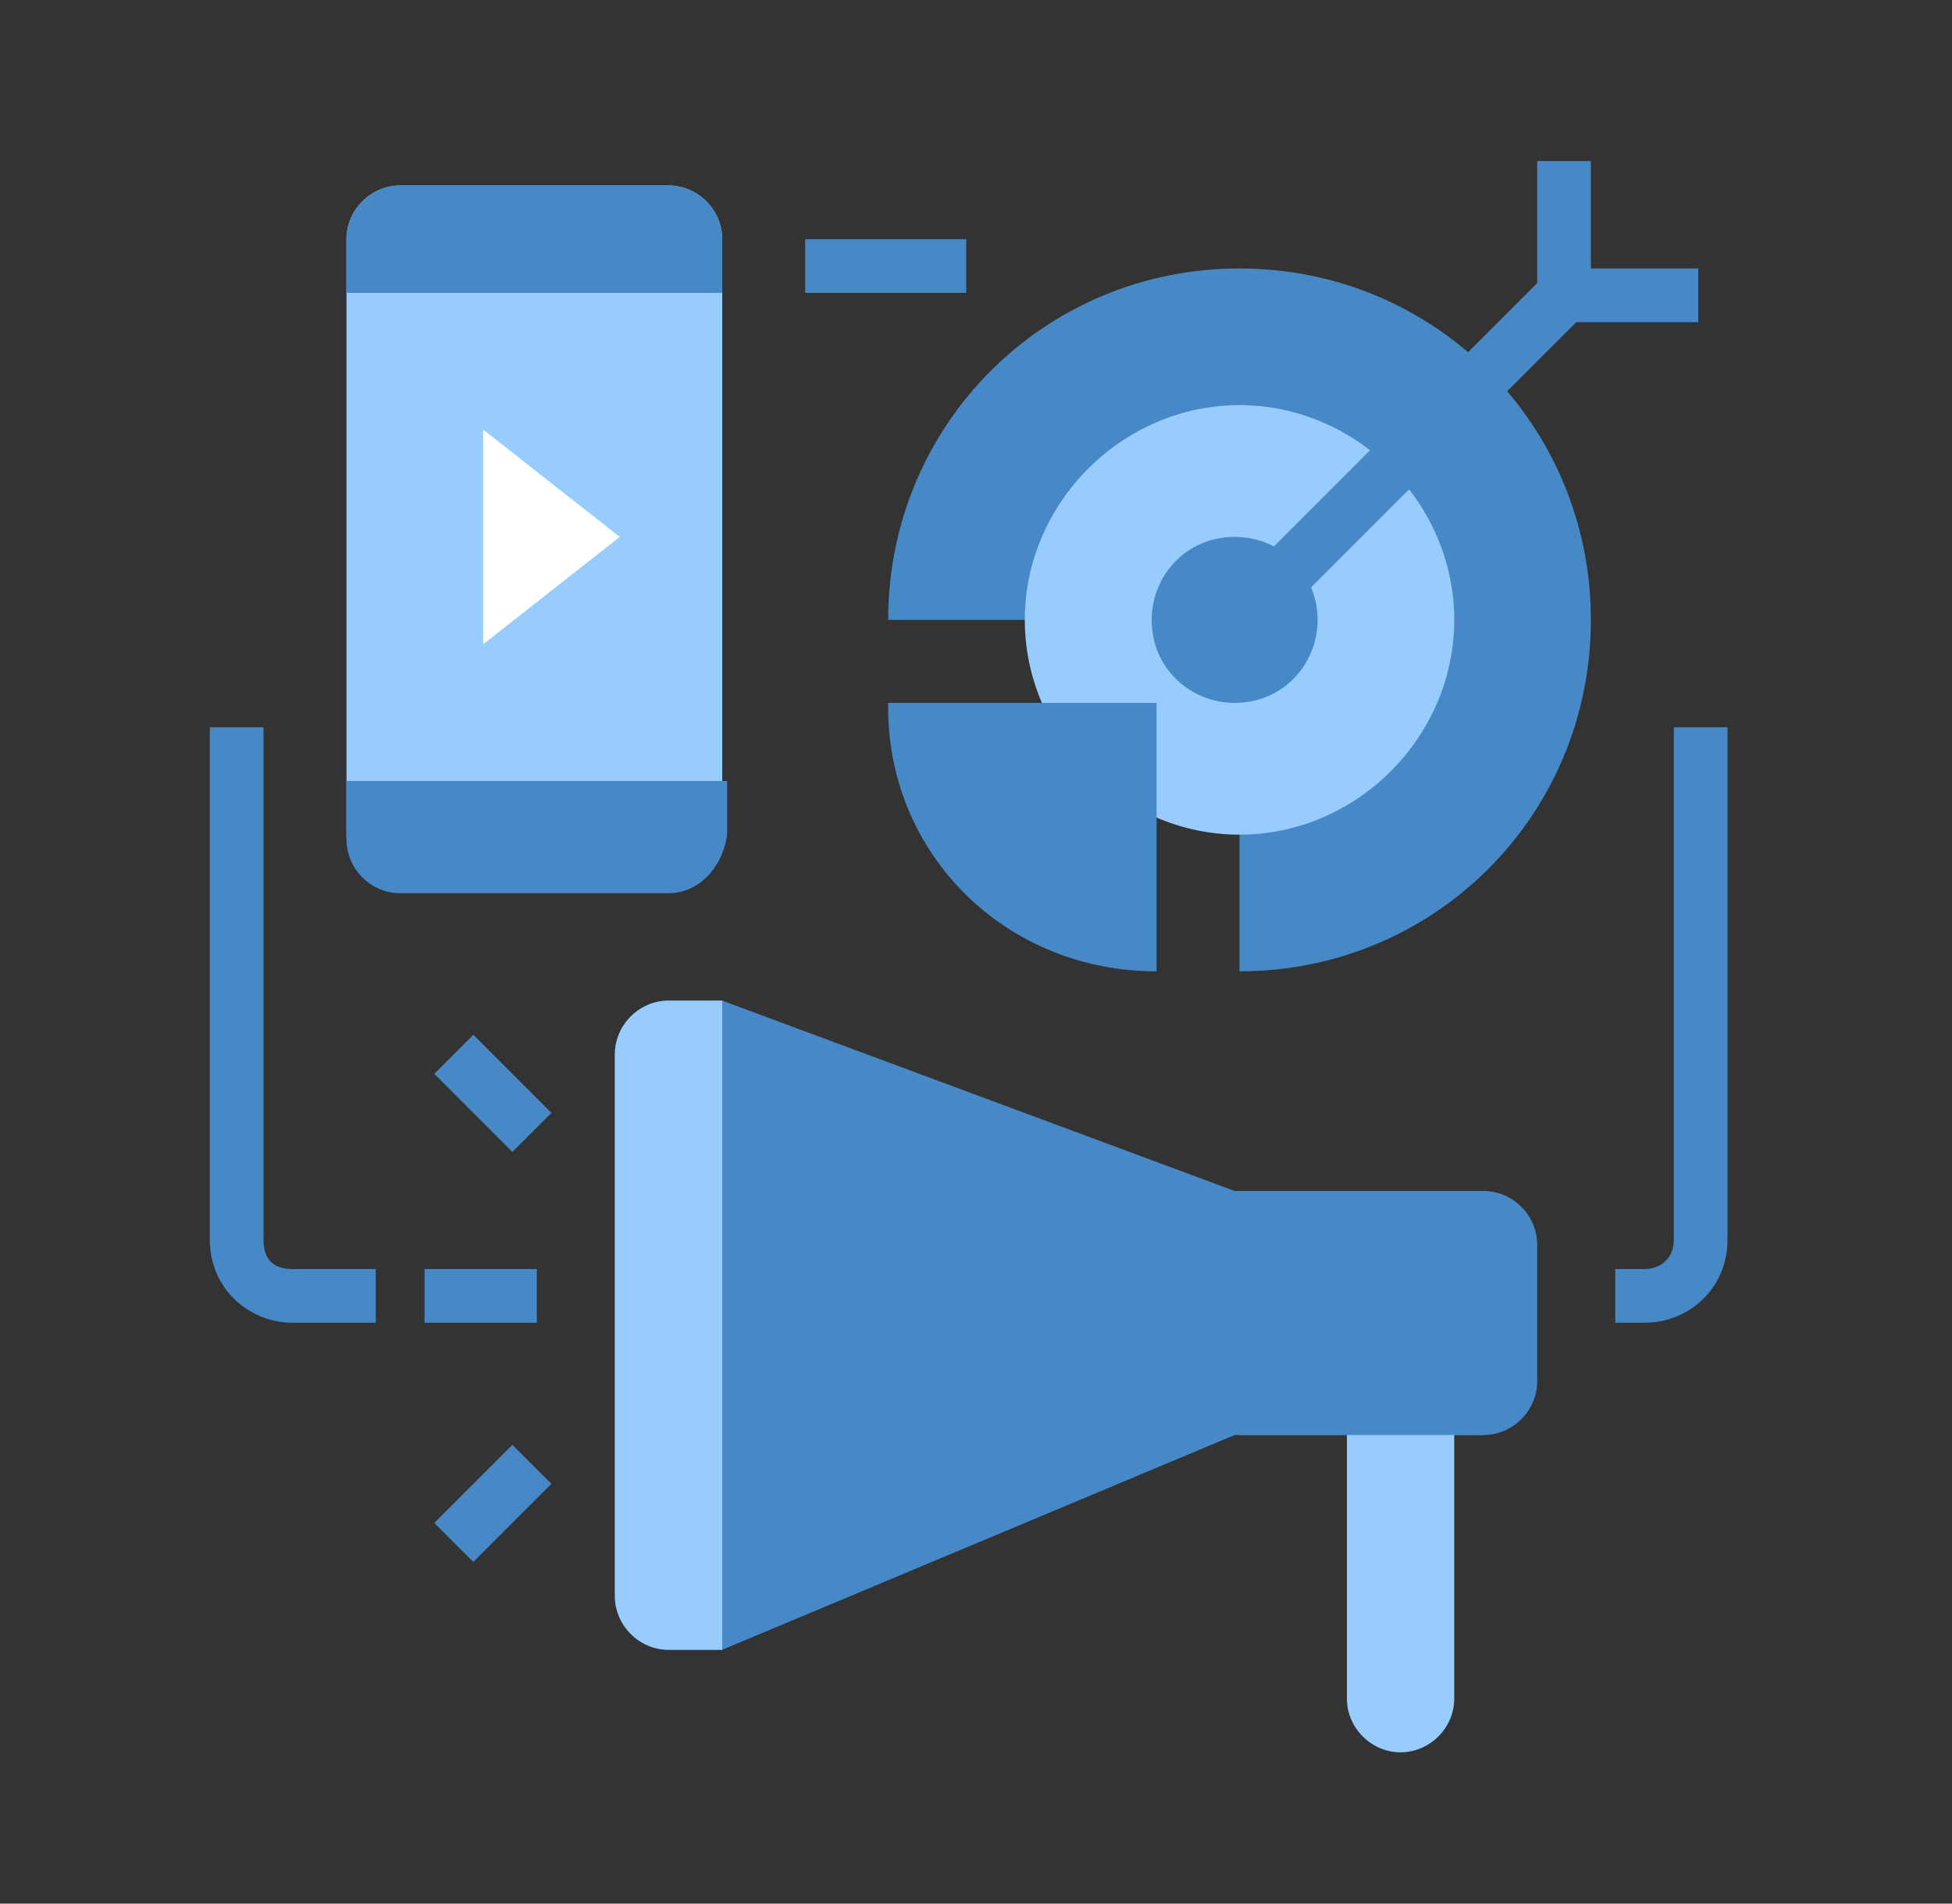 <?xml version="1.0" encoding="utf-8"?>
<!-- Generator: Adobe Illustrator 22.1.0, SVG Export Plug-In . SVG Version: 6.00 Build 0)  -->
<svg version="1.1" id="Layer_1" xmlns="http://www.w3.org/2000/svg" xmlns:xlink="http://www.w3.org/1999/xlink" x="0px" y="0px"
	 viewBox="0 0 40 39" style="enable-background:new 0 0 40 39;" xml:space="preserve">
<rect x="0" y="0" width="40" height="39" fill="#333333" stroke="none"/>
<style type="text/css">
	.st0{fill:#4788C7;}
	.st1{fill:#98CCFD;}
	.st2{fill:#FFFFFF;}
</style>
<g>
	<path class="st0" d="M13.7,20.5h1.1l10.5,3.9h5c0.6,0,1.1,0.5,1.1,1.1v2.8c0,0.6-0.5,1.1-1.1,1.1h-5l-10.5,4.4h-1.1
		c-0.6,0-1.1-0.5-1.1-1.1V21.6C12.6,21,13.1,20.5,13.7,20.5z"/>
	<path class="st1" d="M8.2,3.8h5.5c0.6,0,1.1,0.5,1.1,1.1v12.2c0,0.6-0.5,1.1-1.1,1.1H8.2c-0.6,0-1.1-0.5-1.1-1.1V4.9
		C7.1,4.3,7.6,3.8,8.2,3.8z"/>
	<path class="st0" d="M8.2,3.8h5.5c0.6,0,1.1,0.5,1.1,1.1v1.1H7.1V4.9C7.1,4.3,7.6,3.8,8.2,3.8z"/>
	<path class="st0" d="M13.7,18.3H8.2c-0.6,0-1.1-0.5-1.1-1.1V16h7.8v1.1C14.8,17.8,14.3,18.3,13.7,18.3z"/>
	<path class="st0" d="M25.4,5.5c-4,0-7.2,3.2-7.2,7.2h7.2v7.2c4,0,7.2-3.2,7.2-7.2S29.4,5.5,25.4,5.5z"/>
	<path class="st1" d="M29.8,12.7c0,2.4-2,4.4-4.4,4.4c-2.4,0-4.4-2-4.4-4.4c0-2.4,2-4.4,4.4-4.4C27.8,8.3,29.8,10.3,29.8,12.7z"/>
	<path class="st2" d="M9.9,8.8l2.8,2.2l-2.8,2.2V8.8z"/>
	<path class="st1" d="M14.8,33.8V20.5h-1.1c-0.6,0-1.1,0.5-1.1,1.1v11.1c0,0.6,0.5,1.1,1.1,1.1H14.8z"/>
	<path class="st1" d="M27.6,29.3v5.5c0,0.6,0.5,1.1,1.1,1.1c0.6,0,1.1-0.5,1.1-1.1v-5.5H27.6z"/>
	<g>
		<path class="st0" d="M8.7,26H11v1.1H8.7V26z"/>
		<path class="st0" d="M8.9,22l0.8-0.8l1.6,1.6l-0.8,0.8L8.9,22z"/>
		<path class="st0" d="M8.9,31.2l1.6-1.6l0.8,0.8l-1.6,1.6L8.9,31.2z"/>
	</g>
	<path class="st0" d="M23.7,19.9v-5.5h-5.5v0.1C18.2,17.5,20.6,19.9,23.7,19.9z"/>
	<path class="st0" d="M16.5,4.9h3.3v1.1h-3.3V4.9z"/>
	<path class="st0" d="M33.7,27.1h-0.6V26h0.6c0.3,0,0.6-0.2,0.6-0.6V14.9h1.1v10.5C35.4,26.4,34.6,27.1,33.7,27.1z"/>
	<path class="st0" d="M7.6,27.1H6c-0.9,0-1.7-0.7-1.7-1.7V14.9h1.1v10.5C5.4,25.8,5.6,26,6,26h1.7V27.1z"/>
	<path class="st0" d="M27,12.7c0,0.9-0.7,1.7-1.7,1.7c-0.9,0-1.7-0.7-1.7-1.7c0-0.9,0.7-1.7,1.7-1.7C26.3,11,27,11.8,27,12.7z"/>
	<path class="st0" d="M25,12.3l6.7-6.7l0.8,0.8l-6.7,6.7L25,12.3z"/>
	<path class="st0" d="M34.8,6.6h-3.3V3.3h1.1v2.2h2.2V6.6z"/>
	<path class="st0" d="M25.4,24.4h5c0.6,0,1.1,0.5,1.1,1.1v2.8c0,0.6-0.5,1.1-1.1,1.1h-5V24.4z"/>
</g>
</svg>

